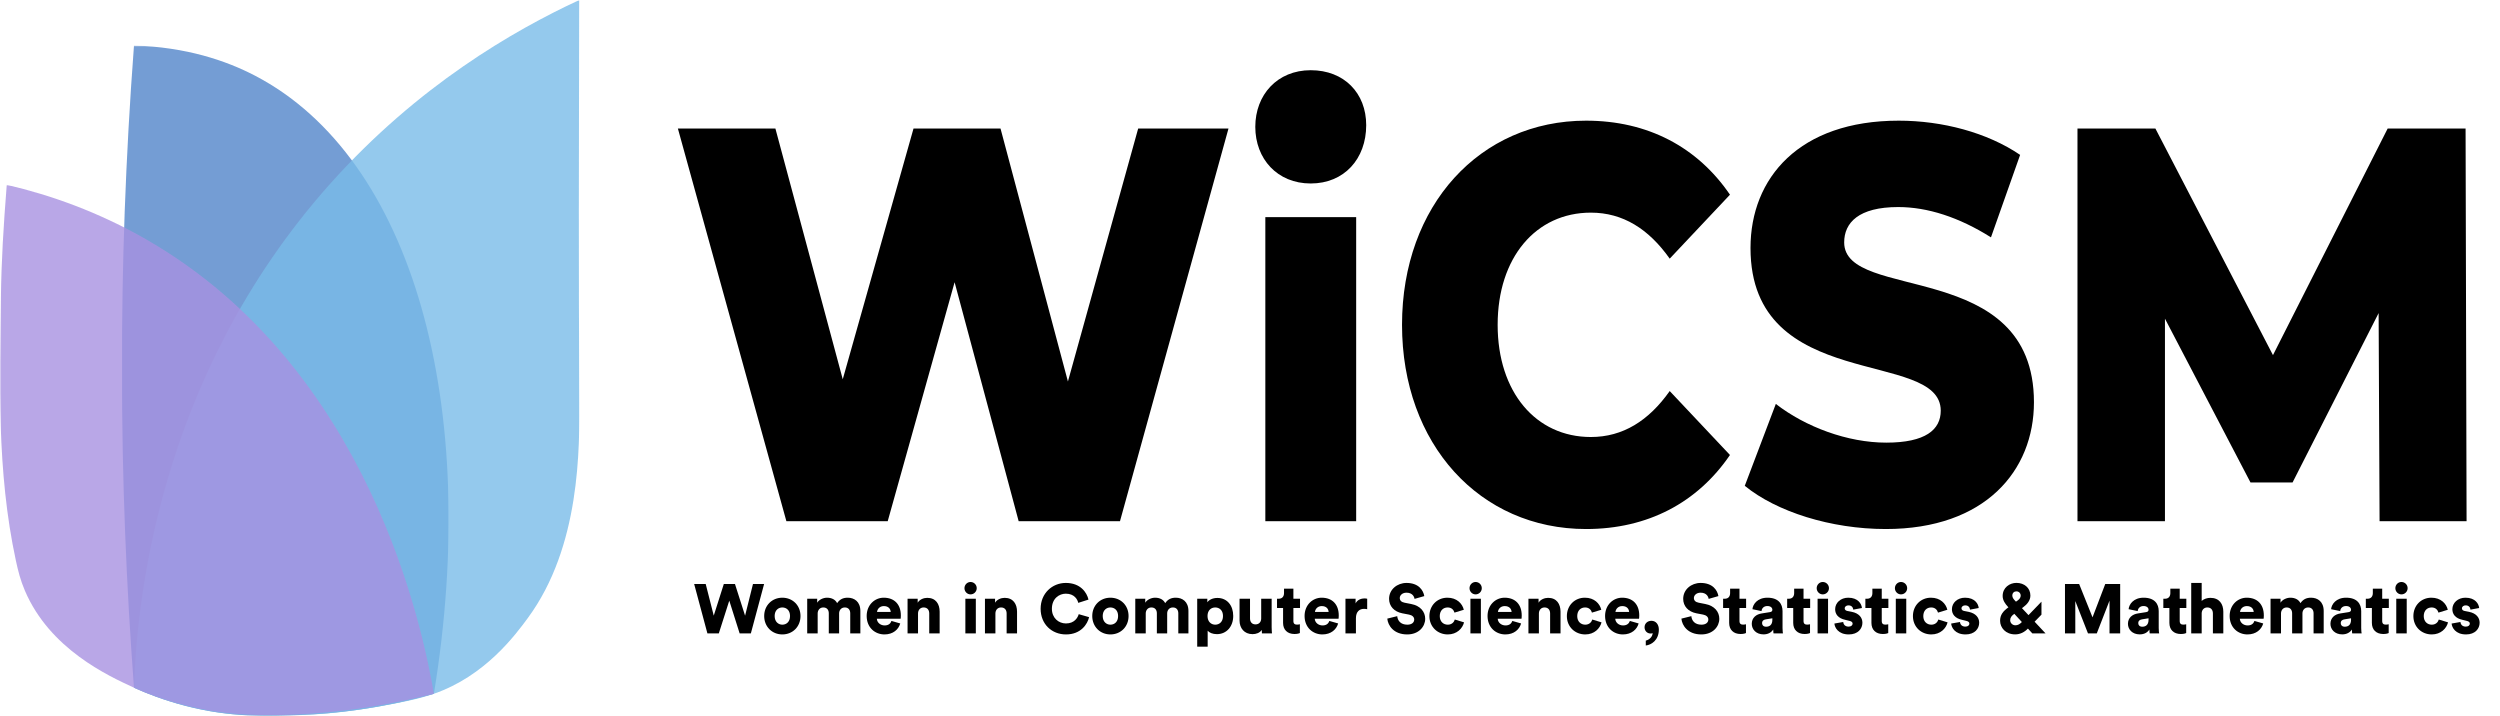 <?xml version="1.0" encoding="UTF-8"?>
<svg xmlns="http://www.w3.org/2000/svg" xmlns:xlink="http://www.w3.org/1999/xlink" width="825.23pt" height="236.31pt" viewBox="0 0 825.23 236.31" version="1.1">
<defs>
<g>
<symbol overflow="visible" id="glyph0-0">
<path style="stroke:none;" d="M 6.312 0 L 86.312 0 L 86.312 -129.609 L 6.312 -129.609 Z M 18.938 -12.969 L 18.938 -116.656 L 73.688 -116.656 L 73.688 -12.969 Z M 18.938 -12.969 "/>
</symbol>
<symbol overflow="visible" id="glyph0-1">
<path style="stroke:none;" d="M 154.469 -129.609 L 131.281 -46.109 L 109.031 -129.609 L 80.312 -129.609 L 56.953 -46.844 L 34.719 -129.609 L 2.531 -129.609 L 38.344 0 L 71.797 0 L 93.875 -78.875 L 115.016 0 L 148.469 0 L 184.281 -129.609 Z M 154.469 -129.609 "/>
</symbol>
<symbol overflow="visible" id="glyph0-2">
<path style="stroke:none;" d="M 24.609 -111.469 C 35.656 -111.469 42.922 -119.609 42.922 -130.719 C 42.922 -141.281 35.656 -148.859 24.609 -148.859 C 13.562 -148.859 6.312 -140.719 6.312 -130.172 C 6.312 -119.609 13.562 -111.469 24.609 -111.469 Z M 9.625 0 L 39.609 0 L 39.609 -100.359 L 9.625 -100.359 Z M 9.625 0 "/>
</symbol>
<symbol overflow="visible" id="glyph0-3">
<path style="stroke:none;" d="M 66.109 2.594 C 86.469 2.594 102.875 -6.109 113.609 -21.844 L 93.719 -42.953 C 86.781 -33.141 78.266 -27.781 67.688 -27.781 C 49.547 -27.781 36.922 -42.594 36.922 -64.812 C 36.922 -87.031 49.547 -101.844 67.688 -101.844 C 78.266 -101.844 86.781 -96.469 93.719 -86.656 L 113.609 -107.766 C 102.875 -123.5 86.469 -132.203 66.109 -132.203 C 31.078 -132.203 5.359 -104.25 5.359 -64.812 C 5.359 -25.359 31.078 2.594 66.109 2.594 Z M 66.109 2.594 "/>
</symbol>
<symbol overflow="visible" id="glyph0-4">
<path style="stroke:none;" d="M 49.859 2.594 C 82.672 2.594 98.766 -16.672 98.766 -39.25 C 98.766 -87.031 36.125 -72.219 36.125 -92.016 C 36.125 -98.5 40.859 -103.688 53.969 -103.688 C 63.578 -103.688 74 -100.359 84.578 -93.688 L 94.203 -120.906 C 83.312 -128.312 68.484 -132.203 54.125 -132.203 C 21.297 -132.203 5.203 -113.312 5.203 -90.172 C 5.203 -42.031 68 -57.031 68 -36.469 C 68 -30.188 62.953 -25.922 50.016 -25.922 C 37.234 -25.922 23.359 -31.109 13.562 -38.703 L 3.312 -11.672 C 13.734 -3.141 31.719 2.594 49.859 2.594 Z M 49.859 2.594 "/>
</symbol>
<symbol overflow="visible" id="glyph0-5">
<path style="stroke:none;" d="M 139.484 0 L 139.156 -129.609 L 113.438 -129.609 L 75.578 -54.812 L 36.766 -129.609 L 11.047 -129.609 L 11.047 0 L 39.922 0 L 39.922 -66.844 L 68.156 -12.781 L 82.047 -12.781 L 110.453 -68.688 L 110.766 0 Z M 139.484 0 "/>
</symbol>
<symbol overflow="visible" id="glyph1-0">
<path style="stroke:none;" d="M 1.516 0 L 11.984 0 L 11.984 -16.312 L 1.516 -16.312 Z M 4.328 -2.859 L 4.328 -13.453 L 9.172 -13.453 L 9.172 -2.859 Z M 4.328 -2.859 "/>
</symbol>
<symbol overflow="visible" id="glyph1-1">
<path style="stroke:none;" d="M 17.062 -5.844 L 13.719 -16.312 L 10.047 -16.312 L 6.719 -5.859 L 4.062 -16.312 L 0.25 -16.312 L 4.625 0 L 8.391 0 L 11.844 -10.812 L 15.266 0 L 18.969 0 L 23.344 -16.312 L 19.672 -16.312 Z M 17.062 -5.844 "/>
</symbol>
<symbol overflow="visible" id="glyph1-2">
<path style="stroke:none;" d="M 6.688 -2.875 C 5.406 -2.875 4.156 -3.812 4.156 -5.734 C 4.156 -7.656 5.406 -8.562 6.688 -8.562 C 8.016 -8.562 9.234 -7.656 9.234 -5.734 C 9.234 -3.797 8.016 -2.875 6.688 -2.875 Z M 6.688 -11.781 C 3.328 -11.781 0.703 -9.266 0.703 -5.734 C 0.703 -2.188 3.328 0.344 6.688 0.344 C 10.078 0.344 12.688 -2.188 12.688 -5.734 C 12.688 -9.266 10.078 -11.781 6.688 -11.781 Z M 6.688 -11.781 "/>
</symbol>
<symbol overflow="visible" id="glyph1-3">
<path style="stroke:none;" d="M 4.969 0 L 4.969 -6.578 C 4.969 -7.609 5.625 -8.562 6.828 -8.562 C 8.078 -8.562 8.641 -7.703 8.641 -6.625 L 8.641 0 L 12.047 0 L 12.047 -6.594 C 12.047 -7.609 12.703 -8.562 13.938 -8.562 C 15.156 -8.562 15.719 -7.703 15.719 -6.625 L 15.719 0 L 19.062 0 L 19.062 -7.406 C 19.062 -10.516 17.016 -11.781 14.891 -11.781 C 13.359 -11.781 12.281 -11.266 11.391 -9.984 C 10.828 -11.109 9.672 -11.781 8.047 -11.781 C 6.828 -11.781 5.375 -11.125 4.812 -10.125 L 4.812 -11.438 L 1.516 -11.438 L 1.516 0 Z M 4.969 0 "/>
</symbol>
<symbol overflow="visible" id="glyph1-4">
<path style="stroke:none;" d="M 4.125 -7.078 C 4.203 -7.938 4.922 -9.016 6.375 -9.016 C 8.016 -9.016 8.594 -7.953 8.641 -7.078 Z M 8.891 -4.109 C 8.578 -3.219 7.875 -2.625 6.625 -2.625 C 5.281 -2.625 4.125 -3.547 4.062 -4.828 L 11.906 -4.828 C 11.938 -4.906 11.984 -5.422 11.984 -5.906 C 11.984 -9.594 9.828 -11.781 6.328 -11.781 C 3.406 -11.781 0.703 -9.438 0.703 -5.75 C 0.703 -1.906 3.469 0.344 6.578 0.344 C 9.438 0.344 11.234 -1.312 11.781 -3.281 Z M 8.891 -4.109 "/>
</symbol>
<symbol overflow="visible" id="glyph1-5">
<path style="stroke:none;" d="M 4.969 -6.562 C 4.969 -7.703 5.688 -8.562 6.828 -8.562 C 8.078 -8.562 8.672 -7.703 8.672 -6.578 L 8.672 0 L 12.109 0 L 12.109 -7.172 C 12.109 -9.688 10.844 -11.734 8.016 -11.734 C 6.859 -11.734 5.469 -11.203 4.859 -10.125 L 4.859 -11.438 L 1.516 -11.438 L 1.516 0 L 4.969 0 Z M 4.969 -6.562 "/>
</symbol>
<symbol overflow="visible" id="glyph1-6">
<path style="stroke:none;" d=""/>
</symbol>
<symbol overflow="visible" id="glyph1-7">
<path style="stroke:none;" d="M 4.969 0 L 4.969 -11.438 L 1.516 -11.438 L 1.516 0 Z M 1.219 -14.922 C 1.219 -13.797 2.125 -12.875 3.219 -12.875 C 4.359 -12.875 5.266 -13.797 5.266 -14.922 C 5.266 -16.047 4.359 -16.969 3.219 -16.969 C 2.125 -16.969 1.219 -16.047 1.219 -14.922 Z M 1.219 -14.922 "/>
</symbol>
<symbol overflow="visible" id="glyph1-8">
<path style="stroke:none;" d="M 9.172 0.344 C 14.156 0.344 16.297 -3.109 16.812 -5.359 L 13.391 -6.344 C 13.062 -5.172 11.953 -3.281 9.172 -3.281 C 6.766 -3.281 4.531 -5.062 4.531 -8.125 C 4.531 -11.547 6.969 -13.109 9.125 -13.109 C 11.953 -13.109 12.984 -11.203 13.234 -10.078 L 16.609 -11.156 C 16.078 -13.5 13.953 -16.656 9.125 -16.656 C 4.625 -16.656 0.812 -13.203 0.812 -8.125 C 0.812 -3.031 4.531 0.344 9.172 0.344 Z M 9.172 0.344 "/>
</symbol>
<symbol overflow="visible" id="glyph1-9">
<path style="stroke:none;" d="M 4.969 4.375 L 4.969 -0.891 C 5.484 -0.25 6.578 0.25 8.031 0.25 C 11.188 0.25 13.406 -2.25 13.406 -5.75 C 13.406 -9.172 11.438 -11.703 8.172 -11.703 C 6.562 -11.703 5.328 -11 4.859 -10.266 L 4.859 -11.438 L 1.516 -11.438 L 1.516 4.375 Z M 10.031 -5.734 C 10.031 -3.812 8.828 -2.875 7.469 -2.875 C 6.125 -2.875 4.922 -3.844 4.922 -5.734 C 4.922 -7.641 6.125 -8.562 7.469 -8.562 C 8.828 -8.562 10.031 -7.641 10.031 -5.734 Z M 10.031 -5.734 "/>
</symbol>
<symbol overflow="visible" id="glyph1-10">
<path style="stroke:none;" d="M 8.797 0 L 12.109 0 C 12.094 -0.188 12 -1.016 12 -2.047 L 12 -11.438 L 8.547 -11.438 L 8.547 -4.922 C 8.547 -3.766 7.828 -2.969 6.672 -2.969 C 5.438 -2.969 4.859 -3.844 4.859 -4.938 L 4.859 -11.438 L 1.406 -11.438 L 1.406 -4.203 C 1.406 -1.766 2.953 0.25 5.688 0.25 C 6.828 0.25 8.125 -0.156 8.719 -1.156 C 8.719 -0.844 8.75 -0.203 8.797 0 Z M 8.797 0 "/>
</symbol>
<symbol overflow="visible" id="glyph1-11">
<path style="stroke:none;" d="M 5.656 -14.766 L 2.562 -14.766 L 2.562 -13.297 C 2.562 -12.234 2 -11.438 0.812 -11.438 L 0.25 -11.438 L 0.25 -8.375 L 2.25 -8.375 L 2.25 -3.469 C 2.25 -1.203 3.672 0.203 6.016 0.203 C 7.094 0.203 7.672 -0.047 7.797 -0.109 L 7.797 -3.016 C 7.594 -2.969 7.266 -2.891 6.891 -2.891 C 6.141 -2.891 5.656 -3.156 5.656 -4.094 L 5.656 -8.375 L 7.844 -8.375 L 7.844 -11.438 L 5.656 -11.438 Z M 5.656 -14.766 "/>
</symbol>
<symbol overflow="visible" id="glyph1-12">
<path style="stroke:none;" d="M 8.688 -11.438 C 8.469 -11.5 8.125 -11.547 7.781 -11.547 C 6.875 -11.547 5.438 -11.172 4.859 -9.891 L 4.859 -11.438 L 1.516 -11.438 L 1.516 0 L 4.969 0 L 4.969 -4.984 C 4.969 -7.266 6.219 -8.094 7.594 -8.094 C 7.938 -8.094 8.297 -8.078 8.688 -7.984 Z M 8.688 -11.438 "/>
</symbol>
<symbol overflow="visible" id="glyph1-13">
<path style="stroke:none;" d="M 12.812 -12.312 C 12.484 -14.219 10.953 -16.656 6.938 -16.656 C 3.859 -16.656 1.188 -14.484 1.188 -11.406 C 1.188 -9 2.828 -7.156 5.562 -6.625 L 7.766 -6.203 C 8.828 -6 9.484 -5.406 9.484 -4.578 C 9.484 -3.562 8.625 -2.875 7.219 -2.875 C 5.016 -2.875 4.016 -4.188 3.875 -5.688 L 0.594 -4.875 C 0.812 -2.578 2.719 0.344 7.172 0.344 C 11 0.344 13.109 -2.25 13.109 -4.812 C 13.109 -7.125 11.531 -9.125 8.469 -9.703 L 6.312 -10.125 C 5.203 -10.328 4.719 -10.906 4.719 -11.688 C 4.719 -12.578 5.578 -13.438 6.922 -13.438 C 8.875 -13.438 9.484 -12.141 9.594 -11.391 Z M 12.812 -12.312 "/>
</symbol>
<symbol overflow="visible" id="glyph1-14">
<path style="stroke:none;" d="M 6.719 -8.562 C 8.047 -8.562 8.734 -7.734 8.984 -6.859 L 12.062 -7.797 C 11.578 -9.844 9.75 -11.781 6.641 -11.781 C 3.328 -11.781 0.703 -9.266 0.703 -5.703 C 0.703 -2.156 3.406 0.344 6.766 0.344 C 9.781 0.344 11.641 -1.641 12.141 -3.641 L 9.094 -4.578 C 8.844 -3.719 8.094 -2.875 6.766 -2.875 C 5.328 -2.875 4.125 -3.891 4.125 -5.703 C 4.125 -7.547 5.281 -8.562 6.719 -8.562 Z M 6.719 -8.562 "/>
</symbol>
<symbol overflow="visible" id="glyph1-15">
<path style="stroke:none;" d="M 1.297 -2.031 C 1.297 -0.875 2.094 0.047 3.328 0.047 C 3.609 0.047 3.859 -0.016 3.969 -0.109 C 3.922 1.266 2.672 2.188 1.703 2.375 L 1.703 4 C 3.516 3.797 6.016 2.281 6.016 -1.281 C 6.016 -2.812 5.156 -4.156 3.562 -4.156 C 2.266 -4.156 1.297 -3.25 1.297 -2.031 Z M 1.297 -2.031 "/>
</symbol>
<symbol overflow="visible" id="glyph1-16">
<path style="stroke:none;" d="M 0.844 -3.156 C 0.844 -1.328 2.266 0.328 4.734 0.328 C 6.234 0.328 7.328 -0.328 7.922 -1.281 C 7.922 -0.5 8.016 -0.094 8.031 0 L 11.141 0 C 11.109 -0.109 11 -0.875 11 -1.766 L 11 -7.359 C 11 -9.703 9.672 -11.781 6.016 -11.781 C 2.703 -11.781 1.203 -9.609 1.062 -7.984 L 4.062 -7.359 C 4.125 -8.219 4.781 -9.031 5.984 -9.031 C 7.078 -9.031 7.641 -8.469 7.641 -7.797 C 7.641 -7.406 7.438 -7.109 6.828 -7.016 L 4.172 -6.594 C 2.312 -6.328 0.844 -5.172 0.844 -3.156 Z M 5.578 -2.203 C 4.625 -2.203 4.25 -2.781 4.25 -3.375 C 4.25 -4.188 4.781 -4.531 5.516 -4.641 L 7.641 -4.984 L 7.641 -4.484 C 7.641 -2.719 6.609 -2.203 5.578 -2.203 Z M 5.578 -2.203 "/>
</symbol>
<symbol overflow="visible" id="glyph1-17">
<path style="stroke:none;" d="M 0.594 -3.25 C 0.688 -1.984 1.812 0.344 5.359 0.344 C 8.375 0.344 9.844 -1.562 9.844 -3.516 C 9.844 -5.203 8.719 -6.625 6.375 -7.109 L 4.875 -7.406 C 4.375 -7.5 4 -7.781 4 -8.25 C 4 -8.859 4.562 -9.25 5.219 -9.25 C 6.266 -9.25 6.734 -8.609 6.828 -7.844 L 9.688 -8.375 C 9.578 -9.703 8.438 -11.781 5.172 -11.781 C 2.656 -11.781 0.844 -10.078 0.844 -7.984 C 0.844 -6.375 1.797 -4.984 4.203 -4.469 L 5.484 -4.156 C 6.328 -3.984 6.609 -3.641 6.609 -3.219 C 6.609 -2.719 6.172 -2.234 5.281 -2.234 C 4.109 -2.234 3.562 -2.984 3.516 -3.766 Z M 0.594 -3.25 "/>
</symbol>
<symbol overflow="visible" id="glyph1-18">
<path style="stroke:none;" d="M 12.141 0 L 16.5 0 L 12.891 -3.859 L 15.156 -6.188 L 15.156 -10.469 L 10.875 -6.031 L 8.719 -8.328 L 9.234 -8.719 C 10.406 -9.594 11.5 -10.859 11.5 -12.484 C 11.5 -14.953 9.547 -16.672 6.891 -16.672 C 4.656 -16.672 2.344 -15.141 2.344 -12.344 C 2.344 -10.875 3.25 -9.703 4.016 -8.859 L 4.25 -8.609 C 2.516 -7.344 1.5 -6.156 1.5 -4.156 C 1.5 -1.906 3.297 0.328 6.469 0.328 C 8.172 0.328 9.578 -0.438 10.688 -1.594 Z M 6.562 -2.672 C 5.516 -2.672 4.828 -3.5 4.828 -4.344 C 4.828 -5.25 5.328 -5.812 6.078 -6.375 L 6.188 -6.469 L 8.688 -3.75 C 8.031 -3.062 7.344 -2.672 6.562 -2.672 Z M 5.531 -12.469 C 5.531 -13.438 6.219 -13.875 6.891 -13.875 C 7.688 -13.875 8.297 -13.266 8.297 -12.484 C 8.297 -11.953 8.031 -11.406 7.375 -10.922 L 6.734 -10.469 L 6.359 -10.875 C 5.969 -11.297 5.531 -11.828 5.531 -12.469 Z M 5.531 -12.469 "/>
</symbol>
<symbol overflow="visible" id="glyph1-19">
<path style="stroke:none;" d="M 19.969 0 L 19.969 -16.312 L 15.047 -16.312 L 10.844 -5.297 L 6.422 -16.312 L 1.75 -16.312 L 1.75 0 L 5.156 0 L 5.156 -10.672 L 9.344 0 L 12.25 0 L 16.453 -10.812 L 16.453 0 Z M 19.969 0 "/>
</symbol>
<symbol overflow="visible" id="glyph1-20">
<path style="stroke:none;" d="M 4.969 -6.719 C 5.031 -7.781 5.734 -8.562 6.828 -8.562 C 8.078 -8.562 8.672 -7.703 8.672 -6.578 L 8.672 0 L 12.109 0 L 12.109 -7.172 C 12.109 -9.688 10.797 -11.734 7.844 -11.734 C 6.859 -11.734 5.672 -11.406 4.969 -10.688 L 4.969 -16.656 L 1.516 -16.656 L 1.516 0 L 4.969 0 Z M 4.969 -6.719 "/>
</symbol>
</g>
<clipPath id="clip1">
  <path d="M 40.23 15.004 L 148.098 15.004 L 148.098 236.281 L 40.23 236.281 Z M 40.23 15.004 "/>
</clipPath>
<filter id="alpha" filterUnits="objectBoundingBox" x="0%" y="0%" width="100%" height="100%">
  <feColorMatrix type="matrix" in="SourceGraphic" values="0 0 0 0 1 0 0 0 0 1 0 0 0 0 1 0 0 0 1 0"/>
</filter>
<mask id="mask0">
  <g filter="url(#alpha)">
<rect x="0" y="0" width="825.23" height="236.31" style="fill:rgb(0%,0%,0%);fill-opacity:0.8;stroke:none;"/>
  </g>
</mask>
<clipPath id="clip3">
  <path d="M 0.23 0.004 L 108.098 0.004 L 108.098 221.281 L 0.23 221.281 Z M 0.23 0.004 "/>
</clipPath>
<clipPath id="clip2">
  <rect width="109" height="222"/>
</clipPath>
<g id="surface7" clip-path="url(#clip2)">
<g clip-path="url(#clip3)" clip-rule="nonzero">
<path style=" stroke:none;fill-rule:nonzero;fill:rgb(31.763%,52.147%,78.906%);fill-opacity:1;" d="M 103.23 214.004 C 85.473 219.012 70.23 220.582 59.23 221.004 C 48.246 221.422 36.277 221.918 21.23 218.004 C 14.066 216.141 8.281 213.832 4.23 212.004 C 1.742 179.074 0.23 143.645 0.23 106.004 C 0.23 72.98 1.395 37.539 4.23 0.004 C 21.477 0.578 34.508 4.934 44.23 10.004 C 96.238 37.121 118.852 118.723 103.23 214.004 "/>
</g>
</g>
<clipPath id="clip4">
  <path d="M 44.199 0.012 L 191.301 0.012 L 191.301 236.309 L 44.199 236.309 Z M 44.199 0.012 "/>
</clipPath>
<mask id="mask1">
  <g filter="url(#alpha)">
<rect x="0" y="0" width="825.23" height="236.31" style="fill:rgb(0%,0%,0%);fill-opacity:0.8;stroke:none;"/>
  </g>
</mask>
<clipPath id="clip6">
  <path d="M 0.23 0.012 L 147.254 0.012 L 147.254 236.309 L 0.23 236.309 Z M 0.23 0.012 "/>
</clipPath>
<clipPath id="clip5">
  <rect width="148" height="237"/>
</clipPath>
<g id="surface10" clip-path="url(#clip5)">
<g clip-path="url(#clip6)" clip-rule="nonzero">
<path style=" stroke:none;fill-rule:nonzero;fill:rgb(47.459%,73.242%,91.014%);fill-opacity:1;" d="M 0.23 227.004 C 4.188 228.797 9.984 231.129 17.23 233.004 C 32.625 236.984 45.145 236.453 56.23 236.004 C 59.469 235.871 69.441 235.375 82.23 233.004 C 87.93 231.945 93.98 230.824 99.23 229.004 C 116.164 223.133 126.164 209.531 130.23 204.004 C 147.605 180.379 147.34 148.246 147.23 131.004 C 146.98 91.125 147.059 50.527 147.23 0.004 C 125.445 10.102 93.922 28.32 65.184 60.438 C 7.043 125.418 1.098 201.711 0.23 227.004 "/>
</g>
</g>
<clipPath id="clip7">
  <path d="M 0 61.004 L 143.23 61.004 L 143.23 236.051 L 0 236.051 Z M 0 61.004 "/>
</clipPath>
<mask id="mask2">
  <g filter="url(#alpha)">
<rect x="0" y="0" width="825.23" height="236.31" style="fill:rgb(0%,0%,0%);fill-opacity:0.8;stroke:none;"/>
  </g>
</mask>
<clipPath id="clip9">
  <path d="M 0 0.004 L 143.23 0.004 L 143.23 175.051 L 0 175.051 Z M 0 0.004 "/>
</clipPath>
<clipPath id="clip8">
  <rect width="144" height="176"/>
</clipPath>
<g id="surface9" clip-path="url(#clip8)">
<g clip-path="url(#clip9)" clip-rule="nonzero">
<path style=" stroke:none;fill-rule:nonzero;fill:rgb(65.819%,56.834%,88.281%);fill-opacity:1;" d="M 143.23 168.004 C 121.98 173.371 104.77 174.746 93.23 175.004 C 79.961 175.297 71.953 174.164 66.23 173.004 C 54.367 170.598 45.938 166.789 44.23 166.004 C 35.566 162.02 16.457 153.234 8.23 134.004 C 6.738 130.508 6.016 127.633 5.23 124.004 C -1.137 94.457 -0.059 64.508 0.297 37.254 C 0.453 25.172 1.145 13.77 2.23 0.004 C 16.762 3.395 32.496 8.969 48.23 18.004 C 122.383 60.582 139.672 147.363 143.23 168.004 "/>
</g>
</g>
</defs>
<g id="surface1">
<g clip-path="url(#clip1)" clip-rule="nonzero">
<use xlink:href="#surface7" transform="matrix(1,0,0,1,40,15)" mask="url(#mask0)"/>
</g>
<g clip-path="url(#clip4)" clip-rule="nonzero">
<use xlink:href="#surface10" transform="matrix(1,0,0,1,44,0)" mask="url(#mask1)"/>
</g>
<g clip-path="url(#clip7)" clip-rule="nonzero">
<use xlink:href="#surface9" transform="matrix(1,0,0,1,0,61)" mask="url(#mask2)"/>
</g>
<g style="fill:rgb(0%,0%,0%);fill-opacity:1;">
  <use xlink:href="#glyph0-1" x="221.233" y="172.035"/>
  <use xlink:href="#glyph0-2" x="408.052" y="172.035"/>
  <use xlink:href="#glyph0-3" x="457.439" y="172.035"/>
</g>
<g style="fill:rgb(0%,0%,0%);fill-opacity:1;">
  <use xlink:href="#glyph0-4" x="572.624" y="172.035"/>
  <use xlink:href="#glyph0-5" x="674.712" y="172.035"/>
</g>
<g style="fill:rgb(0%,0%,0%);fill-opacity:1;">
  <use xlink:href="#glyph1-1" x="228.884" y="209.077"/>
</g>
<g style="fill:rgb(0%,0%,0%);fill-opacity:1;">
  <use xlink:href="#glyph1-2" x="251.55" y="209.077"/>
  <use xlink:href="#glyph1-3" x="264.936" y="209.077"/>
  <use xlink:href="#glyph1-4" x="285.379" y="209.077"/>
  <use xlink:href="#glyph1-5" x="298.062" y="209.077"/>
  <use xlink:href="#glyph1-6" x="311.561" y="209.077"/>
  <use xlink:href="#glyph1-7" x="317.143" y="209.077"/>
  <use xlink:href="#glyph1-5" x="323.609" y="209.077"/>
  <use xlink:href="#glyph1-6" x="337.109" y="209.077"/>
  <use xlink:href="#glyph1-8" x="342.69" y="209.077"/>
</g>
<g style="fill:rgb(0%,0%,0%);fill-opacity:1;">
  <use xlink:href="#glyph1-2" x="359.843" y="209.077"/>
  <use xlink:href="#glyph1-3" x="373.229" y="209.077"/>
  <use xlink:href="#glyph1-9" x="393.671" y="209.077"/>
</g>
<g style="fill:rgb(0%,0%,0%);fill-opacity:1;">
  <use xlink:href="#glyph1-10" x="407.761" y="209.077"/>
  <use xlink:href="#glyph1-11" x="421.283" y="209.077"/>
</g>
<g style="fill:rgb(0%,0%,0%);fill-opacity:1;">
  <use xlink:href="#glyph1-4" x="429.928" y="209.077"/>
  <use xlink:href="#glyph1-12" x="442.611" y="209.077"/>
  <use xlink:href="#glyph1-6" x="451.754" y="209.077"/>
  <use xlink:href="#glyph1-13" x="457.336" y="209.077"/>
</g>
<g style="fill:rgb(0%,0%,0%);fill-opacity:1;">
  <use xlink:href="#glyph1-14" x="471.13" y="209.077"/>
  <use xlink:href="#glyph1-7" x="483.858" y="209.077"/>
  <use xlink:href="#glyph1-4" x="490.325" y="209.077"/>
  <use xlink:href="#glyph1-5" x="503.008" y="209.077"/>
  <use xlink:href="#glyph1-14" x="516.507" y="209.077"/>
</g>
<g style="fill:rgb(0%,0%,0%);fill-opacity:1;">
  <use xlink:href="#glyph1-4" x="529.122" y="209.077"/>
</g>
<g style="fill:rgb(0%,0%,0%);fill-opacity:1;">
  <use xlink:href="#glyph1-15" x="541.556" y="209.077"/>
  <use xlink:href="#glyph1-6" x="548.839" y="209.077"/>
  <use xlink:href="#glyph1-13" x="554.42" y="209.077"/>
</g>
<g style="fill:rgb(0%,0%,0%);fill-opacity:1;">
  <use xlink:href="#glyph1-11" x="568.532" y="209.077"/>
</g>
<g style="fill:rgb(0%,0%,0%);fill-opacity:1;">
  <use xlink:href="#glyph1-16" x="577.401" y="209.077"/>
</g>
<g style="fill:rgb(0%,0%,0%);fill-opacity:1;">
  <use xlink:href="#glyph1-11" x="589.676" y="209.077"/>
</g>
<g style="fill:rgb(0%,0%,0%);fill-opacity:1;">
  <use xlink:href="#glyph1-7" x="598.456" y="209.077"/>
  <use xlink:href="#glyph1-17" x="604.923" y="209.077"/>
  <use xlink:href="#glyph1-11" x="615.495" y="209.077"/>
</g>
<g style="fill:rgb(0%,0%,0%);fill-opacity:1;">
  <use xlink:href="#glyph1-7" x="624.273" y="209.077"/>
  <use xlink:href="#glyph1-14" x="630.74" y="209.077"/>
  <use xlink:href="#glyph1-17" x="643.468" y="209.077"/>
  <use xlink:href="#glyph1-6" x="654.041" y="209.077"/>
</g>
<g style="fill:rgb(0%,0%,0%);fill-opacity:1;">
  <use xlink:href="#glyph1-18" x="658.715" y="209.077"/>
</g>
<g style="fill:rgb(0%,0%,0%);fill-opacity:1;">
  <use xlink:href="#glyph1-6" x="674.302" y="209.077"/>
  <use xlink:href="#glyph1-19" x="679.883" y="209.077"/>
</g>
<g style="fill:rgb(0%,0%,0%);fill-opacity:1;">
  <use xlink:href="#glyph1-16" x="701.574" y="209.077"/>
</g>
<g style="fill:rgb(0%,0%,0%);fill-opacity:1;">
  <use xlink:href="#glyph1-11" x="713.848" y="209.077"/>
</g>
<g style="fill:rgb(0%,0%,0%);fill-opacity:1;">
  <use xlink:href="#glyph1-20" x="721.789" y="209.077"/>
  <use xlink:href="#glyph1-4" x="735.289" y="209.077"/>
  <use xlink:href="#glyph1-3" x="747.972" y="209.077"/>
  <use xlink:href="#glyph1-16" x="768.415" y="209.077"/>
</g>
<g style="fill:rgb(0%,0%,0%);fill-opacity:1;">
  <use xlink:href="#glyph1-11" x="780.689" y="209.077"/>
</g>
<g style="fill:rgb(0%,0%,0%);fill-opacity:1;">
  <use xlink:href="#glyph1-7" x="789.47" y="209.077"/>
  <use xlink:href="#glyph1-14" x="795.936" y="209.077"/>
  <use xlink:href="#glyph1-17" x="808.664" y="209.077"/>
</g>
</g>
</svg>
